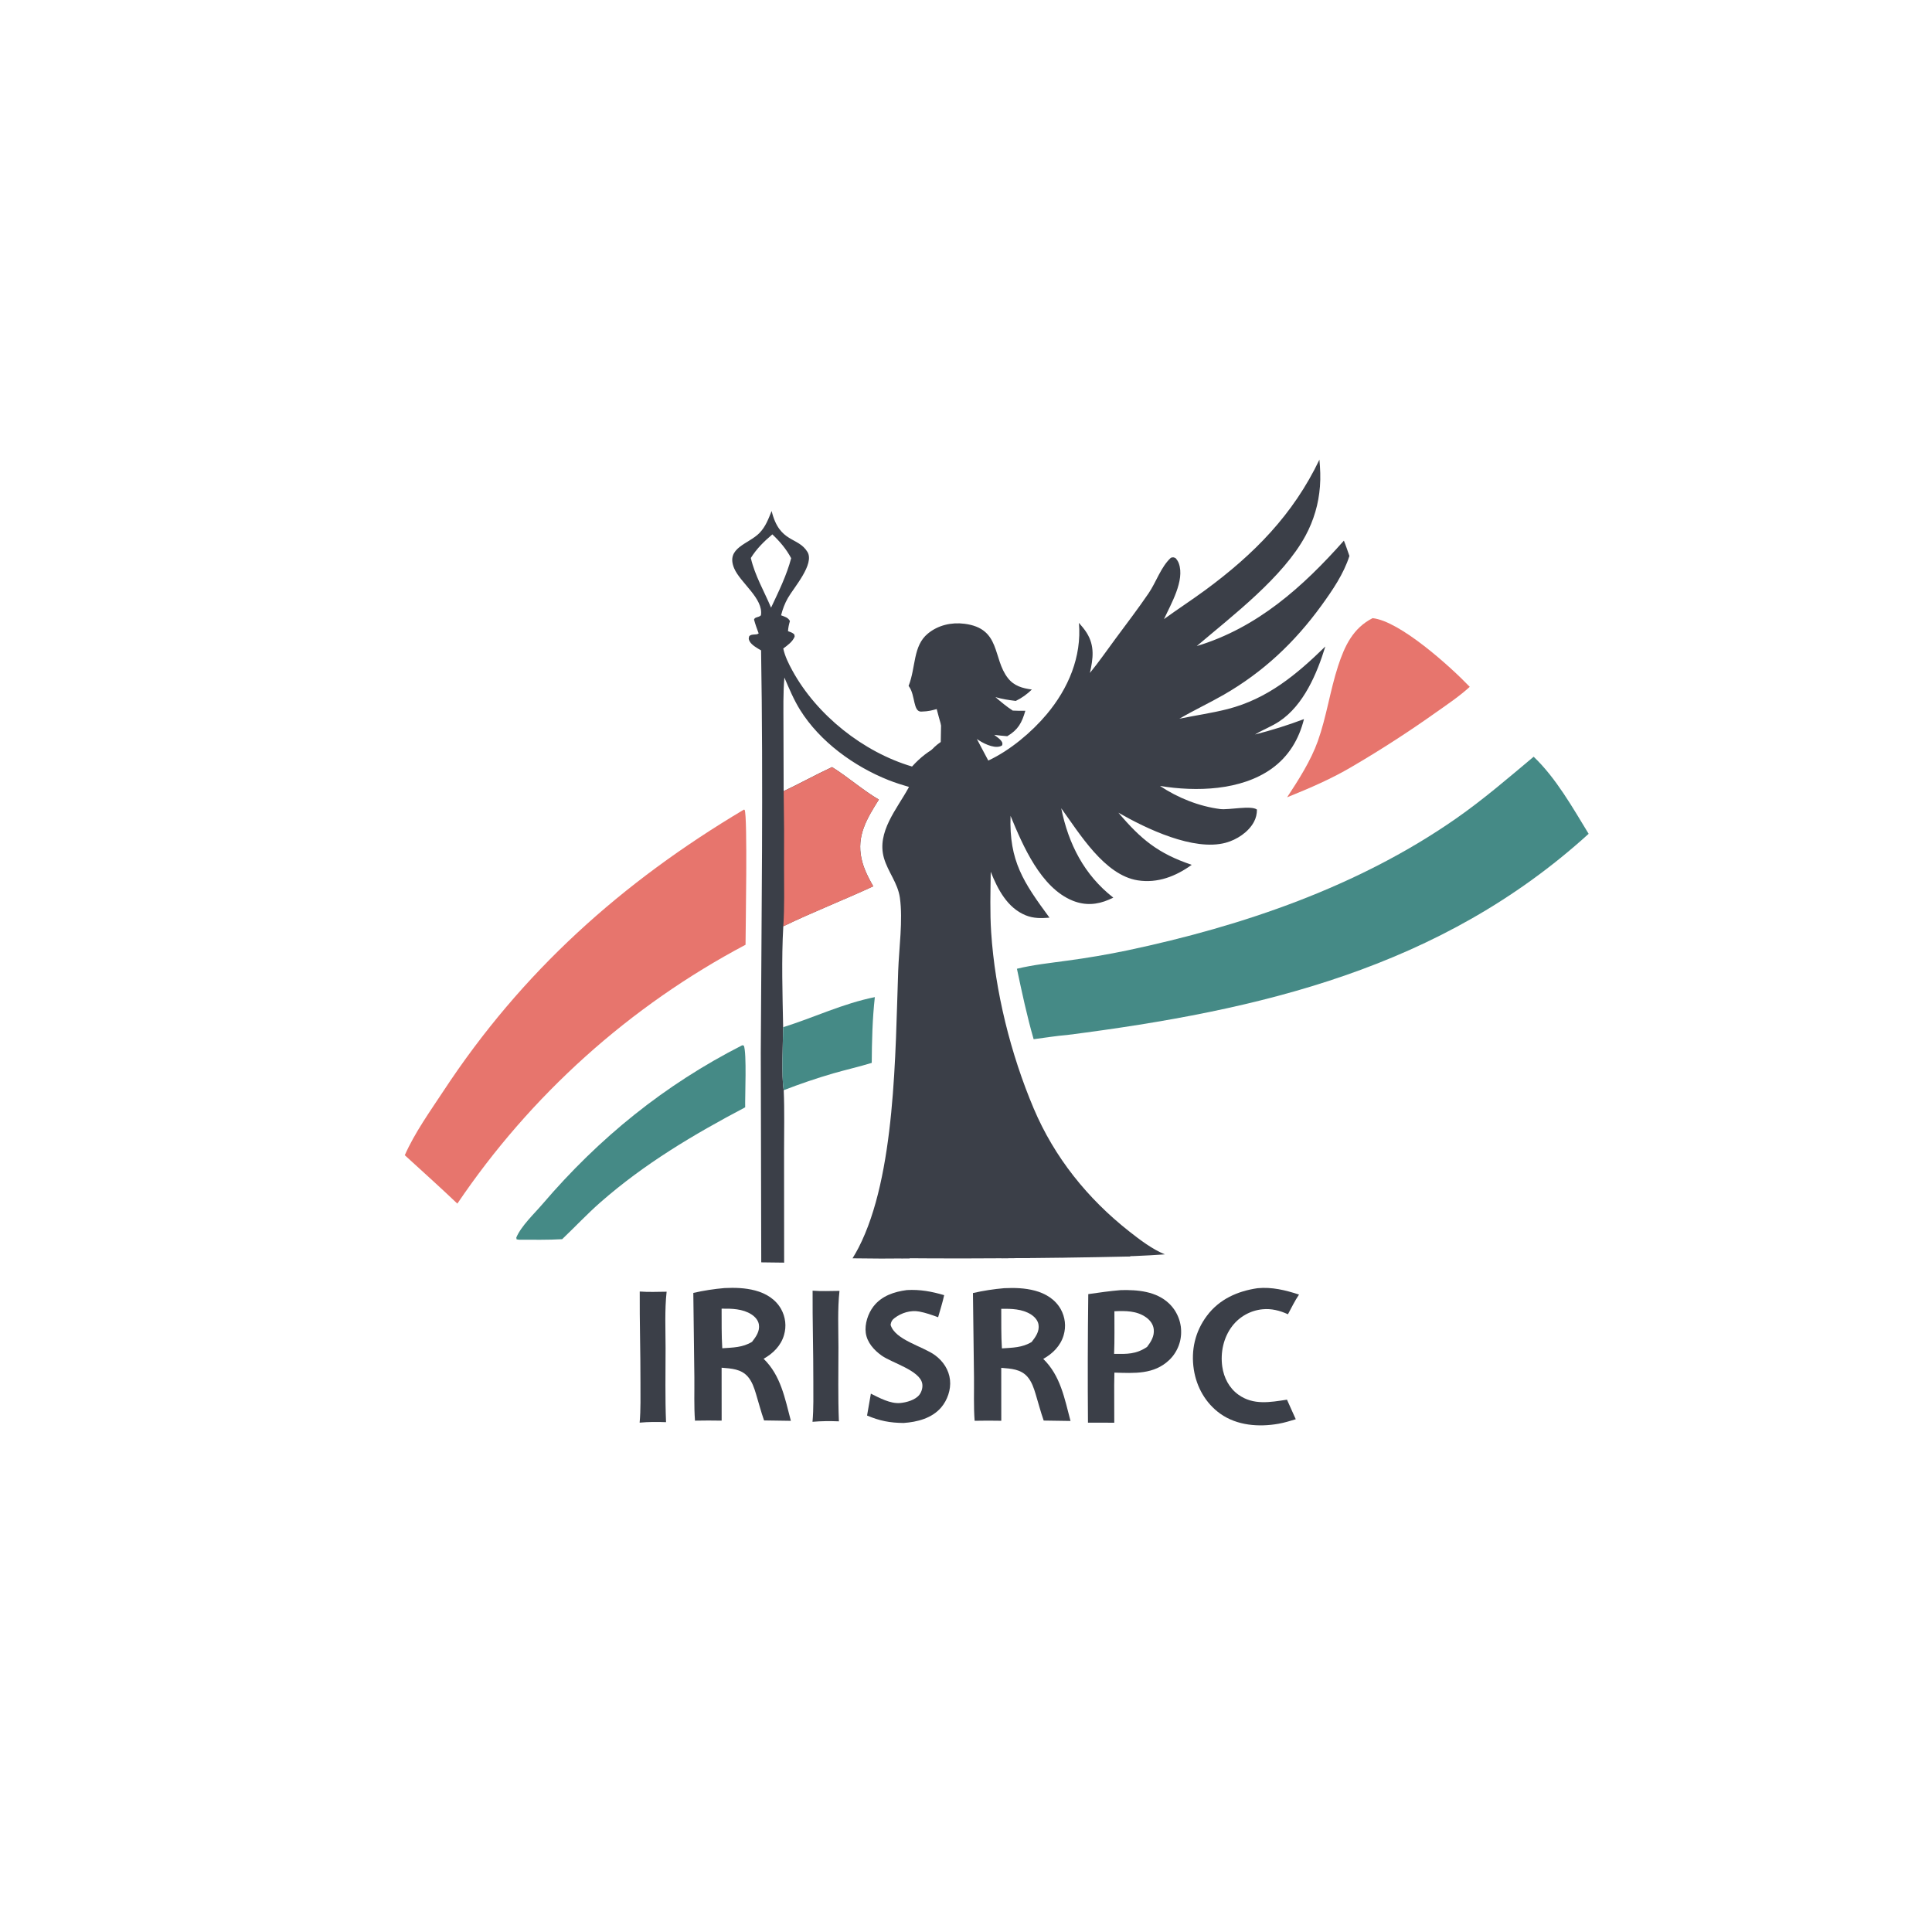 <?xml version="1.0"?>
<svg width="1013" height="1013" xmlns="http://www.w3.org/2000/svg" xmlns:svg="http://www.w3.org/2000/svg">


 <g class="layer">
  <title>Layer 1</title>
  <path d="m691.8,240.91c0.43,4.77 0.66,9.42 0.28,14.21q-0.13,1.69 -0.35,3.36q-0.22,1.68 -0.51,3.34q-0.31,1.66 -0.69,3.31q-0.4,1.64 -0.87,3.26q-0.47,1.63 -1.04,3.22q-0.56,1.59 -1.2,3.15q-0.65,1.57 -1.37,3.1q-0.72,1.53 -1.53,3.02c-11.77,21.78 -38.17,41.85 -57.03,57.87c31.76,-9.58 55.64,-31.03 77.15,-55.27c1.07,2.62 1.94,5.36 2.9,8.02c-3.02,9.46 -8.96,18.12 -14.75,26.1c-13.98,19.24 -30.42,34.74 -51.07,46.63c-7.66,4.41 -15.69,8.13 -23.33,12.61c8.42,-1.74 16.96,-2.93 25.3,-5.06c20.92,-5.37 36.15,-18.1 51.22,-32.81c-4.37,14.21 -11.35,30.79 -24.16,39.29c-3.88,2.57 -8.29,4.23 -12.29,6.6l-0.38,0.24c8.77,-2.24 17.17,-4.86 25.63,-8.06c-2.62,10.58 -8.03,19.61 -16.96,26c-16.12,11.52 -39.6,12.15 -58.55,9.05c9.39,6.24 20.43,10.69 31.63,12.12c4.48,0.57 16.27,-2.06 19.23,0.28c-0.04,2.35 -0.48,4.4 -1.61,6.49c-2.88,5.36 -9,9.33 -14.75,10.89c-16.86,4.56 -41.7,-7.39 -56.29,-15.76c11.88,14.04 20.87,21.41 38.45,27.34c-8.34,6.02 -17.86,9.76 -28.27,8.14c-17.46,-2.72 -30.51,-24.5 -40.15,-37.79c3.76,18.64 12,34.92 27.3,46.85q-1.14,0.53 -2.29,1.05c-6.3,2.74 -12.51,3.15 -18.96,0.57c-16.74,-6.73 -26.2,-28.91 -32.63,-44.5c-0.81,23.73 6.8,34.86 20.42,53.39c-4.4,0.33 -8.31,0.46 -12.51,-1.25c-9.66,-3.95 -14.66,-13.71 -18.3,-22.82c-0.13,10.56 -0.46,21.19 0.23,31.73c2.04,30.96 10.23,63.85 22.31,92.4c10.87,25.65 28.23,47.23 50.04,64.41c5.58,4.39 12.12,9.39 18.75,12.07c-10.9,0.74 -21.68,1.27 -32.62,1.12c-8.28,-6.34 -12.49,-14.34 -16.83,-23.54l-0.49,0.19c0.92,0.5 1.59,4.39 1.95,5.53c1.99,6.37 5.46,12.31 8.95,17.95c-5.21,0.27 -10.42,0.3 -15.64,0.35c-4.55,-5.55 -7.65,-11.86 -10.84,-18.24c1.39,6.09 3.07,12.02 4.9,18c-5.62,-0.05 -26.71,0.96 -30.81,-0.3c-1.75,-0.54 -3.44,-2.66 -4.45,-4.1c-2.67,-3.86 -2.96,-14.95 -4.29,-16.04c-1.79,4.68 0.96,15.9 2.24,20.8l-29.86,0.04c-3.03,-5.72 -4.54,-11.29 -4.92,-17.75c-0.14,-2.45 -0.01,-5.01 -0.75,-7.38c-1.33,5.39 -1.09,19.78 -0.37,25.49q-14.98,0.2 -29.96,-0.05c1.11,-1.84 2.21,-3.68 3.18,-5.59c19.46,-37.88 19.23,-102.57 20.76,-145.11c0.43,-11.97 2.54,-26.66 0.89,-38.35c-1.1,-7.77 -6.25,-13.52 -8.36,-20.84c-3.91,-13.62 6.85,-25.72 12.92,-36.86l0.21,-0.4c-3.62,-1.08 -7.21,-2.19 -10.72,-3.58c-18.08,-7.19 -35.96,-20.13 -46.36,-36.8c-3.35,-5.37 -5.75,-11.19 -8.25,-16.99c-0.7,8.11 -0.49,16.4 -0.49,24.54l0.11,35.03c8.54,-4.04 16.81,-8.63 25.38,-12.62c8.46,5.27 15.86,11.92 24.52,17.05c-6.22,9.91 -11.76,18.88 -9.07,31.06c1.13,5.16 3.55,9.83 6.13,14.4c-15.6,7.23 -31.66,13.47 -47.15,20.96c-1,17.43 -0.41,35.43 -0.08,52.89c-0.07,8.5 -1,25.3 0.3,33.03c0.47,10.78 0.17,21.66 0.18,32.45l0.04,58l-12,-0.15l-0.25,-110.02c0.35,-70.24 1.34,-140.63 0.16,-210.86c-1.84,-1.03 -4.92,-2.78 -5.96,-4.67c-0.67,-1.26 -0.6,-1.56 -0.23,-2.83c0.9,-0.75 1.56,-0.74 2.69,-0.82c1.02,-0.08 1.36,0.01 2.23,-0.56c-0.9,-2.41 -1.75,-4.78 -2.43,-7.26c0.48,-1.53 2.34,-0.95 3.61,-2.24c1.46,-8.8 -10.85,-17.08 -14.03,-24.65c-4.57,-10.87 7.61,-12.63 13.34,-18.58c3.19,-3.32 4.6,-7.27 6.31,-11.46c4.13,16.91 13.89,13.36 18.78,21.46c3.84,6.37 -7.09,18.6 -10.26,24.16c-1.68,2.95 -2.72,5.8 -3.57,9.07c1.86,0.69 3.75,1.17 4.64,3.03c-0.53,1.8 -0.89,3.41 -1.01,5.29c1.03,0.37 2.04,0.67 2.91,1.34c0.62,0.48 0.48,0.8 0.58,1.52c-1.12,2.73 -3.7,4.52 -5.97,6.24c0.87,4.05 2.78,7.9 4.76,11.52c12.81,23.41 37.17,42.78 62.76,50.35c4.36,-4.79 8.63,-8.18 14.47,-11.04c-1.22,3.59 -3.91,9.39 -2.16,13.18c0.67,1.45 1.64,2.37 3.2,2.84c4.95,1.47 11.49,-2.44 15.77,-4.62q-1.25,-0.62 -2.45,-1.32c-10.2,-5.9 -13.08,-18.64 -15.9,-29.17c-2.3,0.59 -3.99,1.24 -8.17,1.33c-4.18,0.08 -3.09,-8.44 -6.18,-12.92l-0.39,-0.54c3.89,-9.86 2.21,-20.94 10.09,-27.43c5.38,-4.44 12.33,-6.03 19.18,-5.17c19.27,2.42 14.67,18.15 22.83,28.52c3.24,4.12 7.59,5.3 12.54,5.97c-2.64,2.52 -5.16,4.38 -8.45,5.97c-3.64,-0.45 -7.12,-0.95 -10.65,-2c2.94,2.55 5.81,4.97 9.08,7.07c2.21,0.15 4.39,0.11 6.6,0.09c-1.86,6.37 -3.77,9.93 -9.48,13.34c-2.26,-0.13 -4.55,-0.45 -6.81,-0.71c0.15,0.12 0.3,0.25 0.45,0.37c1.1,0.86 2.46,1.72 3.26,2.87c0.62,0.9 0.62,1.18 0.45,2.19c-0.49,0.36 -0.54,0.45 -1.23,0.64c-3.66,1.06 -9.23,-1.87 -12.07,-3.91c1.96,3.8 4.03,7.54 6,11.32c11.31,-5.28 22.62,-14.73 30.61,-24.25c11.35,-13.52 18.43,-30.18 16.91,-47.95c1.46,1.67 2.91,3.35 4.09,5.25c4.29,6.89 3.33,13.52 1.67,21c4.72,-5.75 9,-11.98 13.43,-17.95c5.81,-7.86 11.79,-15.68 17.3,-23.75c4.02,-5.87 6.46,-13.86 11.73,-18.69c1.23,-0.33 1.26,-0.32 2.43,0.17c0.78,0.91 1.34,1.68 1.74,2.83c3.19,8.92 -4.13,21.24 -7.8,29.18c7.11,-5.17 14.5,-9.96 21.59,-15.17c25.56,-18.8 46.11,-39.53 59.96,-68.53zm-298.12,51.66c2.15,9.29 6.96,17.33 10.61,26.04c3.89,-8.23 8.24,-17.12 10.54,-25.93c-2.57,-4.82 -5.9,-8.73 -9.86,-12.49c-4.35,3.67 -8.27,7.52 -11.29,12.38z" fill="#3B3F48" id="svg_5"/>
  <path d="m443.38,331.43c8.55,5.33 16.04,12.05 24.79,17.24c-6.29,10.02 -11.89,19.09 -9.17,31.41c1.14,5.22 3.59,9.94 6.2,14.56c-15.77,7.31 -32.01,13.62 -47.68,21.19c0.7,-10.22 0.39,-20.6 0.4,-30.85q0.14,-20.4 -0.2,-40.79c8.64,-4.09 17,-8.73 25.66,-12.76z" fill="#E7756D" id="svg_6" transform="translate(-2.222 74.444) scale(0.989 0.989)"/>
  <path d="m815.33,325.91c11.81,11.23 20.71,27.05 29.15,40.87c-78.39,71.22 -174.22,93.58 -276.36,106.64c-5.96,0.48 -11.95,1.49 -17.88,2.25c-3.55,-12.29 -6.21,-24.84 -8.86,-37.35c8.74,-2.13 17.78,-3.06 26.69,-4.3q16,-2.14 31.81,-5.43c61.33,-12.96 122.55,-33.82 174.32,-69.92c14.37,-10.02 27.7,-21.51 41.13,-32.76z" fill="#458A86" id="svg_7" transform="translate(-2.222 74.444) scale(0.989 0.989)"/>
  <path d="m396.65,353.93l0.37,0.15c1.63,3.12 0.5,63.39 0.48,71.52q-5.73,3.03 -11.37,6.24q-5.63,3.21 -11.16,6.59q-5.54,3.38 -10.97,6.92q-5.42,3.55 -10.74,7.26q-5.32,3.71 -10.51,7.58q-5.2,3.87 -10.28,7.9q-5.08,4.03 -10.04,8.21q-4.95,4.19 -9.77,8.52q-4.83,4.33 -9.51,8.81q-4.69,4.48 -9.24,9.1q-4.55,4.62 -8.96,9.37q-4.4,4.76 -8.66,9.65q-4.25,4.89 -8.36,9.9q-4.11,5.02 -8.06,10.16q-3.95,5.14 -7.74,10.4q-3.79,5.26 -7.42,10.63q-6.47,-6.15 -13.06,-12.17l-14.81,-13.5c5.32,-12.01 13.33,-23.14 20.54,-34.09c41.6,-63.26 94.44,-110.57 159.27,-149.15z" fill="#E7756D" id="svg_8" transform="translate(-2.222 74.444) scale(0.989 0.989)"/>
  <path d="m729.93,252.45c14.4,1.44 41.25,25.67 51.52,36.41c-5.47,5.01 -11.86,9.29 -17.91,13.56q-21.3,15.14 -43.85,28.37c-11.27,6.74 -22.91,11.71 -35.07,16.63c6.04,-9.18 12.58,-19.41 16.28,-29.77c4.62,-12.96 6.49,-26.78 10.76,-39.87c3.47,-10.62 7.91,-20.06 18.27,-25.33z" fill="#E7756D" id="svg_9" transform="translate(-2.222 74.444) scale(0.989 0.989)"/>
  <path d="m395.75,478.88l0.84,0.17c1.63,3.95 0.58,26.89 0.72,32.73c-27.4,14.46 -53.31,29.83 -76.69,50.32c-7.08,6.21 -13.52,13.11 -20.34,19.59c-7.61,0.45 -15.28,0.28 -22.9,0.28l-1.26,-0.2l-0.15,-0.95c2.63,-6.21 9.48,-12.58 13.93,-17.79c30,-35.08 64.65,-63.18 105.85,-84.15z" fill="#458A86" id="svg_10" transform="translate(-2.222 74.444) scale(0.989 0.989)"/>
  <path d="m417.44,469.31c16.38,-5.13 31.65,-12.55 48.61,-15.95c-1.28,11.41 -1.57,23.37 -1.64,34.86c-6.72,2.07 -13.6,3.61 -20.37,5.56q-13.34,3.89 -26.3,8.93c-1.31,-7.82 -0.37,-24.8 -0.3,-33.4z" fill="#458A86" id="svg_15" transform="translate(-2.222 74.444) scale(0.989 0.989)"/>
  <path d="m497.11,379.07c2.25,1.78 4.11,3.93 5.75,6.27c3.44,4.89 6.33,11.82 5.16,17.83c-1.13,5.83 -5.2,10.06 -9.95,13.27c-1.57,-0.36 -2.6,-1.11 -3.85,-2.12c-3.84,-3.09 -5.65,-7.17 -6.09,-12.06c-0.81,-8.93 3.5,-16.59 8.98,-23.19z" fill="#3B3F48" id="svg_60" transform="rotate(44.422 498.161 397.758)"/>
  <path d="m497.99,392.84c2.72,0.9 5.21,2.28 7.55,3.92c4.91,3.41 10,8.93 10.97,14.98c0.94,5.86 -1.43,11.23 -4.79,15.88c-1.6,0.2 -2.82,-0.15 -4.34,-0.67c-4.67,-1.58 -7.77,-4.8 -9.86,-9.24c-3.83,-8.11 -2.41,-16.78 0.48,-24.86z" fill="#3B3F48" id="svg_64"/>
  <path d="m493.74,364.74c1.91,0.26 3.87,0.18 5.79,0.2c-0.57,5.52 -0.52,11.49 -0.65,17.05c-0.19,7.52 -0.49,15.08 -0.47,22.6c-1.9,-0.16 -3.79,-0.19 -5.69,0c0.36,-4.05 0.37,-8.19 0.48,-12.26c0.24,-9.2 0.26,-18.39 0.53,-27.59z" fill="#3B3F48" id="svg_65"/>
  <path d="m550.28,631.49c-0.45,7.33 -0.2,14.8 -0.17,22.15c-11.16,-1.76 -23.19,-1.09 -34.43,-1.18c-15.18,-0.14 -30.45,-0.71 -45.6,-0.03c0.24,-7.25 0.23,-14.49 -0.22,-21.74c8.18,1.07 16.53,0.78 24.74,0.89c18.57,0.21 37.11,-0.43 55.68,-0.09z" fill="#3B3F48" id="svg_66" transform="rotate(179.808 510.069 642.169)"/>
  <path d="m495.08,654.85c0.42,-7.33 0.15,-14.8 0.1,-22.15c11.17,1.72 23.2,1.01 34.43,1.06c15.18,0.08 30.45,0.6 45.6,-0.12c-0.21,7.25 -0.18,14.49 0.3,21.74c-8.18,-1.04 -16.53,-0.73 -24.75,-0.81c-18.57,-0.15 -37.11,0.56 -55.68,0.28z" fill="#3B3F48" id="svg_68"/>
  <path d="m503.45,607.37c8.99,-0.22 18.9,0.59 25.74,7.15q0.39,0.37 0.75,0.76q0.36,0.39 0.71,0.8q0.34,0.41 0.66,0.83q0.33,0.42 0.63,0.86q0.3,0.44 0.58,0.9q0.27,0.45 0.52,0.92q0.26,0.47 0.49,0.95q0.23,0.48 0.43,0.97q0.2,0.49 0.38,1q0.18,0.5 0.33,1.01q0.15,0.51 0.28,1.03q0.13,0.51 0.22,1.04q0.1,0.52 0.18,1.05q0.07,0.53 0.11,1.06q0.05,0.53 0.06,1.06q0.02,0.53 0.01,1.06q0,0.51 -0.03,1.02q-0.03,0.5 -0.09,1.01q-0.05,0.5 -0.13,1q-0.08,0.5 -0.18,1q-0.11,0.49 -0.23,0.98q-0.13,0.49 -0.29,0.98q-0.15,0.48 -0.32,0.96q-0.18,0.47 -0.38,0.94q-0.2,0.46 -0.42,0.92q-0.22,0.45 -0.47,0.9q-0.24,0.44 -0.51,0.87q-0.27,0.43 -0.56,0.85q-0.28,0.42 -0.59,0.82q-0.31,0.4 -0.64,0.79q-0.32,0.38 -0.67,0.75q-0.35,0.37 -0.71,0.73c-8.22,7.89 -18.67,7.05 -29.16,6.76l-0.11,6.62l0.04,19.95c-4.65,-0.08 -9.3,-0.02 -13.94,-0.02q-0.27,-34.09 0.16,-68.17c5.71,-0.82 11.4,-1.64 17.15,-2.11zm-3.46,33.82c6.78,0.08 11.64,0.23 17.47,-3.69c2.12,-2.79 3.94,-5.71 3.55,-9.37c-0.29,-2.7 -1.98,-4.85 -4.14,-6.37c-4.98,-3.5 -10.93,-3.43 -16.72,-3.18c-0.02,7.51 0.15,15.1 -0.16,22.61z" fill="#3B3F48" id="svg_69" transform="rotate(-90.222 505.13 635.397) matrix(0.989 0 0 0.989 0 0)"/>
  <path d="m476.73,531.5c8.99,-0.22 18.9,0.59 25.74,7.15q0.39,0.37 0.75,0.76q0.36,0.39 0.71,0.8q0.34,0.41 0.66,0.83q0.33,0.42 0.63,0.86q0.3,0.44 0.58,0.9q0.27,0.45 0.52,0.92q0.26,0.47 0.49,0.95q0.23,0.48 0.43,0.97q0.2,0.49 0.38,1q0.18,0.5 0.33,1.01q0.15,0.51 0.28,1.03q0.13,0.51 0.22,1.04q0.1,0.52 0.18,1.05q0.07,0.53 0.11,1.06q0.05,0.53 0.06,1.06q0.02,0.53 0.01,1.06q0,0.51 -0.03,1.02q-0.03,0.5 -0.09,1.01q-0.05,0.5 -0.13,1q-0.08,0.5 -0.18,1q-0.11,0.49 -0.23,0.98q-0.13,0.49 -0.29,0.98q-0.15,0.48 -0.32,0.96q-0.18,0.47 -0.38,0.94q-0.2,0.46 -0.42,0.92q-0.22,0.45 -0.47,0.9q-0.24,0.44 -0.51,0.87q-0.27,0.43 -0.56,0.85q-0.28,0.42 -0.59,0.82q-0.31,0.4 -0.64,0.79q-0.32,0.38 -0.67,0.75q-0.35,0.37 -0.71,0.73c-8.22,7.89 -18.67,7.05 -29.16,6.76l-0.11,6.62l0.04,19.95c-4.65,-0.08 -9.3,-0.02 -13.94,-0.02q-0.27,-34.09 0.16,-68.17c5.71,-0.82 11.4,-1.64 17.15,-2.11zm-3.46,33.82c6.78,0.08 11.64,0.23 17.47,-3.69c2.12,-2.79 3.94,-5.71 3.55,-9.37c-0.29,-2.7 -1.98,-4.85 -4.14,-6.37c-4.98,-3.5 -10.93,-3.43 -16.72,-3.18c-0.02,7.51 0.15,15.1 -0.16,22.61z" fill="#3B3F48" id="svg_70" transform="rotate(-0.669 557.324 637.881) matrix(-0.003 -0.868 0.989 -0.004 -1.408 1060.41)"/>
  <path d="m526.54,675.43c5.4,-0.26 10.78,-0.11 16.04,1.28c5.64,1.49 10.69,4.56 13.61,9.75q0.43,0.76 0.77,1.57q0.36,0.81 0.62,1.65q0.27,0.84 0.45,1.7q0.19,0.86 0.29,1.73q0.1,0.88 0.11,1.76q0.01,0.88 -0.07,1.76q-0.08,0.87 -0.25,1.74q-0.16,0.86 -0.41,1.71c-1.62,5.59 -5.74,9.66 -10.7,12.43c9.07,8.83 11.16,20.74 14.3,32.54l-14.06,-0.21c-1.61,-4.53 -2.81,-9.27 -4.22,-13.86c-0.95,-3.16 -2.05,-6.47 -4.23,-9.02c-3.55,-4.14 -8.76,-4.34 -13.81,-4.76l0.02,27.75q-6.99,-0.14 -13.98,0.01c-0.57,-7.47 -0.25,-15.22 -0.33,-22.73l-0.55,-44.25q8.11,-1.84 16.41,-2.55zm-1.22,31.57c5.61,-0.4 10.66,-0.35 15.61,-3.37c2.05,-2.61 4.16,-5.55 3.6,-9.08c-0.36,-2.27 -2.03,-4.09 -3.91,-5.31c-4.56,-2.95 -10.38,-3.07 -15.64,-3c0.06,6.89 -0.1,13.87 0.35,20.76z" fill="#3B3F48" id="svg_77"/>
  <path d="m587.57,676.44c8.89,-0.22 18.69,0.58 25.46,7.07q0.39,0.37 0.74,0.75q0.36,0.39 0.7,0.79q0.34,0.41 0.65,0.82q0.33,0.42 0.62,0.85q0.3,0.44 0.57,0.89q0.27,0.45 0.51,0.91q0.26,0.46 0.48,0.94q0.23,0.47 0.43,0.96q0.2,0.48 0.38,0.99q0.18,0.49 0.33,1q0.15,0.5 0.28,1.02q0.13,0.5 0.22,1.03q0.1,0.51 0.18,1.04q0.07,0.52 0.11,1.05q0.05,0.52 0.06,1.05q0.02,0.52 0.01,1.05q0,0.5 -0.03,1.01q-0.03,0.49 -0.09,1q-0.05,0.49 -0.13,0.99q-0.08,0.49 -0.18,0.99q-0.11,0.48 -0.23,0.97q-0.13,0.48 -0.29,0.97q-0.15,0.47 -0.32,0.95q-0.18,0.46 -0.38,0.93q-0.2,0.45 -0.42,0.91q-0.22,0.45 -0.46,0.89q-0.24,0.44 -0.5,0.86q-0.27,0.43 -0.55,0.84q-0.28,0.42 -0.58,0.81q-0.31,0.4 -0.63,0.78q-0.32,0.38 -0.66,0.74q-0.35,0.37 -0.7,0.72c-8.13,7.8 -18.46,6.97 -28.84,6.69l-0.11,6.55l0.04,19.73c-4.6,-0.08 -9.2,-0.02 -13.79,-0.02q-0.27,-33.71 0.16,-67.42c5.65,-0.81 11.27,-1.62 16.96,-2.09zm-3.42,33.45c6.7,0.08 11.51,0.23 17.28,-3.65c2.1,-2.76 3.9,-5.65 3.51,-9.27c-0.29,-2.67 -1.96,-4.8 -4.09,-6.3c-4.92,-3.46 -10.81,-3.39 -16.54,-3.14c-0.02,7.43 0.15,14.93 -0.16,22.36z" fill="#3B3F48" id="svg_76"/>
  <path d="m665.7,682.95c7.65,-0.73 14.76,1.02 21.98,3.38c-2.23,3.26 -3.99,6.96 -5.88,10.44c-4.26,-1.97 -8.78,-3.12 -13.5,-2.64q-0.59,0.05 -1.17,0.14q-0.58,0.09 -1.16,0.21q-0.57,0.12 -1.14,0.26q-0.57,0.15 -1.13,0.32q-0.57,0.18 -1.12,0.38q-0.55,0.21 -1.09,0.44q-0.54,0.23 -1.07,0.49q-0.53,0.26 -1.04,0.54q-0.52,0.29 -1.02,0.6q-0.5,0.31 -0.98,0.65q-0.48,0.34 -0.95,0.7q-0.46,0.36 -0.91,0.74q-0.44,0.38 -0.87,0.79q-0.43,0.41 -0.83,0.83q-0.41,0.43 -0.79,0.88q-0.38,0.44 -0.74,0.91c-4.66,6.05 -6.36,14.04 -5.3,21.53c0.84,5.9 3.66,11.37 8.57,14.88c7.93,5.68 16.83,3.98 25.74,2.63l2.53,5.66l2.12,4.71c-2.99,0.91 -5.97,1.83 -9.05,2.38c-10.46,1.88 -22.09,1.01 -30.97,-5.31c-7.73,-5.51 -12.58,-14.08 -14.02,-23.39c-1.59,-10.28 0.67,-20.14 6.92,-28.51c6.57,-8.8 16.21,-13.08 26.87,-14.64z" fill="#3B3F48" id="svg_75" transform="translate(1 0) scale(0.989 0.989)"/>
  <path d="m475.5,676.42c6.87,-0.4 12.96,0.73 19.55,2.67c-0.83,3.89 -2.1,7.75 -3.17,11.58c-3.17,-1.18 -6.56,-2.37 -9.89,-2.99c-4.56,-0.82 -9.31,0.63 -12.98,3.43c-1.34,1.02 -1.77,1.88 -2.05,3.51c2.22,7.93 17.1,11.34 23.37,16c4.23,3.14 7.23,7.65 7.79,12.96c0.54,5.05 -1.37,10.56 -4.66,14.41c-4.84,5.65 -12.55,7.62 -19.67,8.11c-7.24,-0.07 -12.5,-1.09 -19.17,-3.9l2,-11.47c4.49,2.23 10.22,5.37 15.36,4.91c3.29,-0.29 7.96,-1.58 10.07,-4.32c1.23,-1.6 1.88,-3.94 1.49,-5.93c-1.33,-6.86 -15.82,-10.78 -21.23,-14.6c-4.02,-2.85 -7.65,-6.84 -8.36,-11.9c-0.65,-4.68 1.18,-10.23 4.04,-13.91c4.29,-5.53 10.84,-7.7 17.5,-8.56z" fill="#3B3F48" id="svg_74"/>
  <path d="m335.43,677.18c4.67,0.37 9.42,0.14 14.1,0.1c-1.06,9.54 -0.56,19.83 -0.55,29.43c0,12.97 -0.28,26.03 0.24,38.98c-4.62,-0.19 -9.23,-0.17 -13.84,0.24c0.63,-6.99 0.41,-14.13 0.43,-21.15c0.03,-15.87 -0.48,-31.73 -0.38,-47.6z" fill="#3B3F48" id="svg_73"/>
  <path d="m379.92,675.36c5.4,-0.26 10.78,-0.11 16.04,1.28c5.64,1.49 10.69,4.56 13.61,9.75q0.43,0.76 0.77,1.57q0.36,0.81 0.62,1.65q0.27,0.84 0.45,1.7q0.19,0.86 0.29,1.73q0.1,0.88 0.11,1.76q0.01,0.88 -0.07,1.76q-0.08,0.87 -0.25,1.74q-0.16,0.86 -0.41,1.71c-1.62,5.59 -5.74,9.66 -10.7,12.43c9.07,8.83 11.16,20.74 14.3,32.54l-14.06,-0.21c-1.61,-4.53 -2.81,-9.27 -4.22,-13.86c-0.95,-3.16 -2.05,-6.47 -4.23,-9.02c-3.55,-4.14 -8.76,-4.34 -13.81,-4.76l0.02,27.75q-6.99,-0.14 -13.98,0.01c-0.57,-7.47 -0.25,-15.22 -0.33,-22.73l-0.55,-44.25q8.11,-1.84 16.41,-2.55zm-1.22,31.57c5.61,-0.4 10.66,-0.35 15.61,-3.37c2.05,-2.61 4.16,-5.55 3.6,-9.08c-0.36,-2.27 -2.03,-4.09 -3.91,-5.31c-4.56,-2.95 -10.38,-3.07 -15.64,-3c0.06,6.89 -0.1,13.87 0.35,20.76z" fill="#3B3F48" id="svg_72"/>
  <path d="m426.07,676.74c4.67,0.37 9.42,0.14 14.1,0.1c-1.06,9.54 -0.56,19.83 -0.55,29.43c0,12.97 -0.28,26.03 0.24,38.98c-4.62,-0.19 -9.23,-0.17 -13.84,0.24c0.63,-6.99 0.41,-14.13 0.43,-21.15c0.03,-15.87 -0.48,-31.73 -0.38,-47.6z" fill="#3B3F48" id="svg_71"/>
 </g>
</svg>